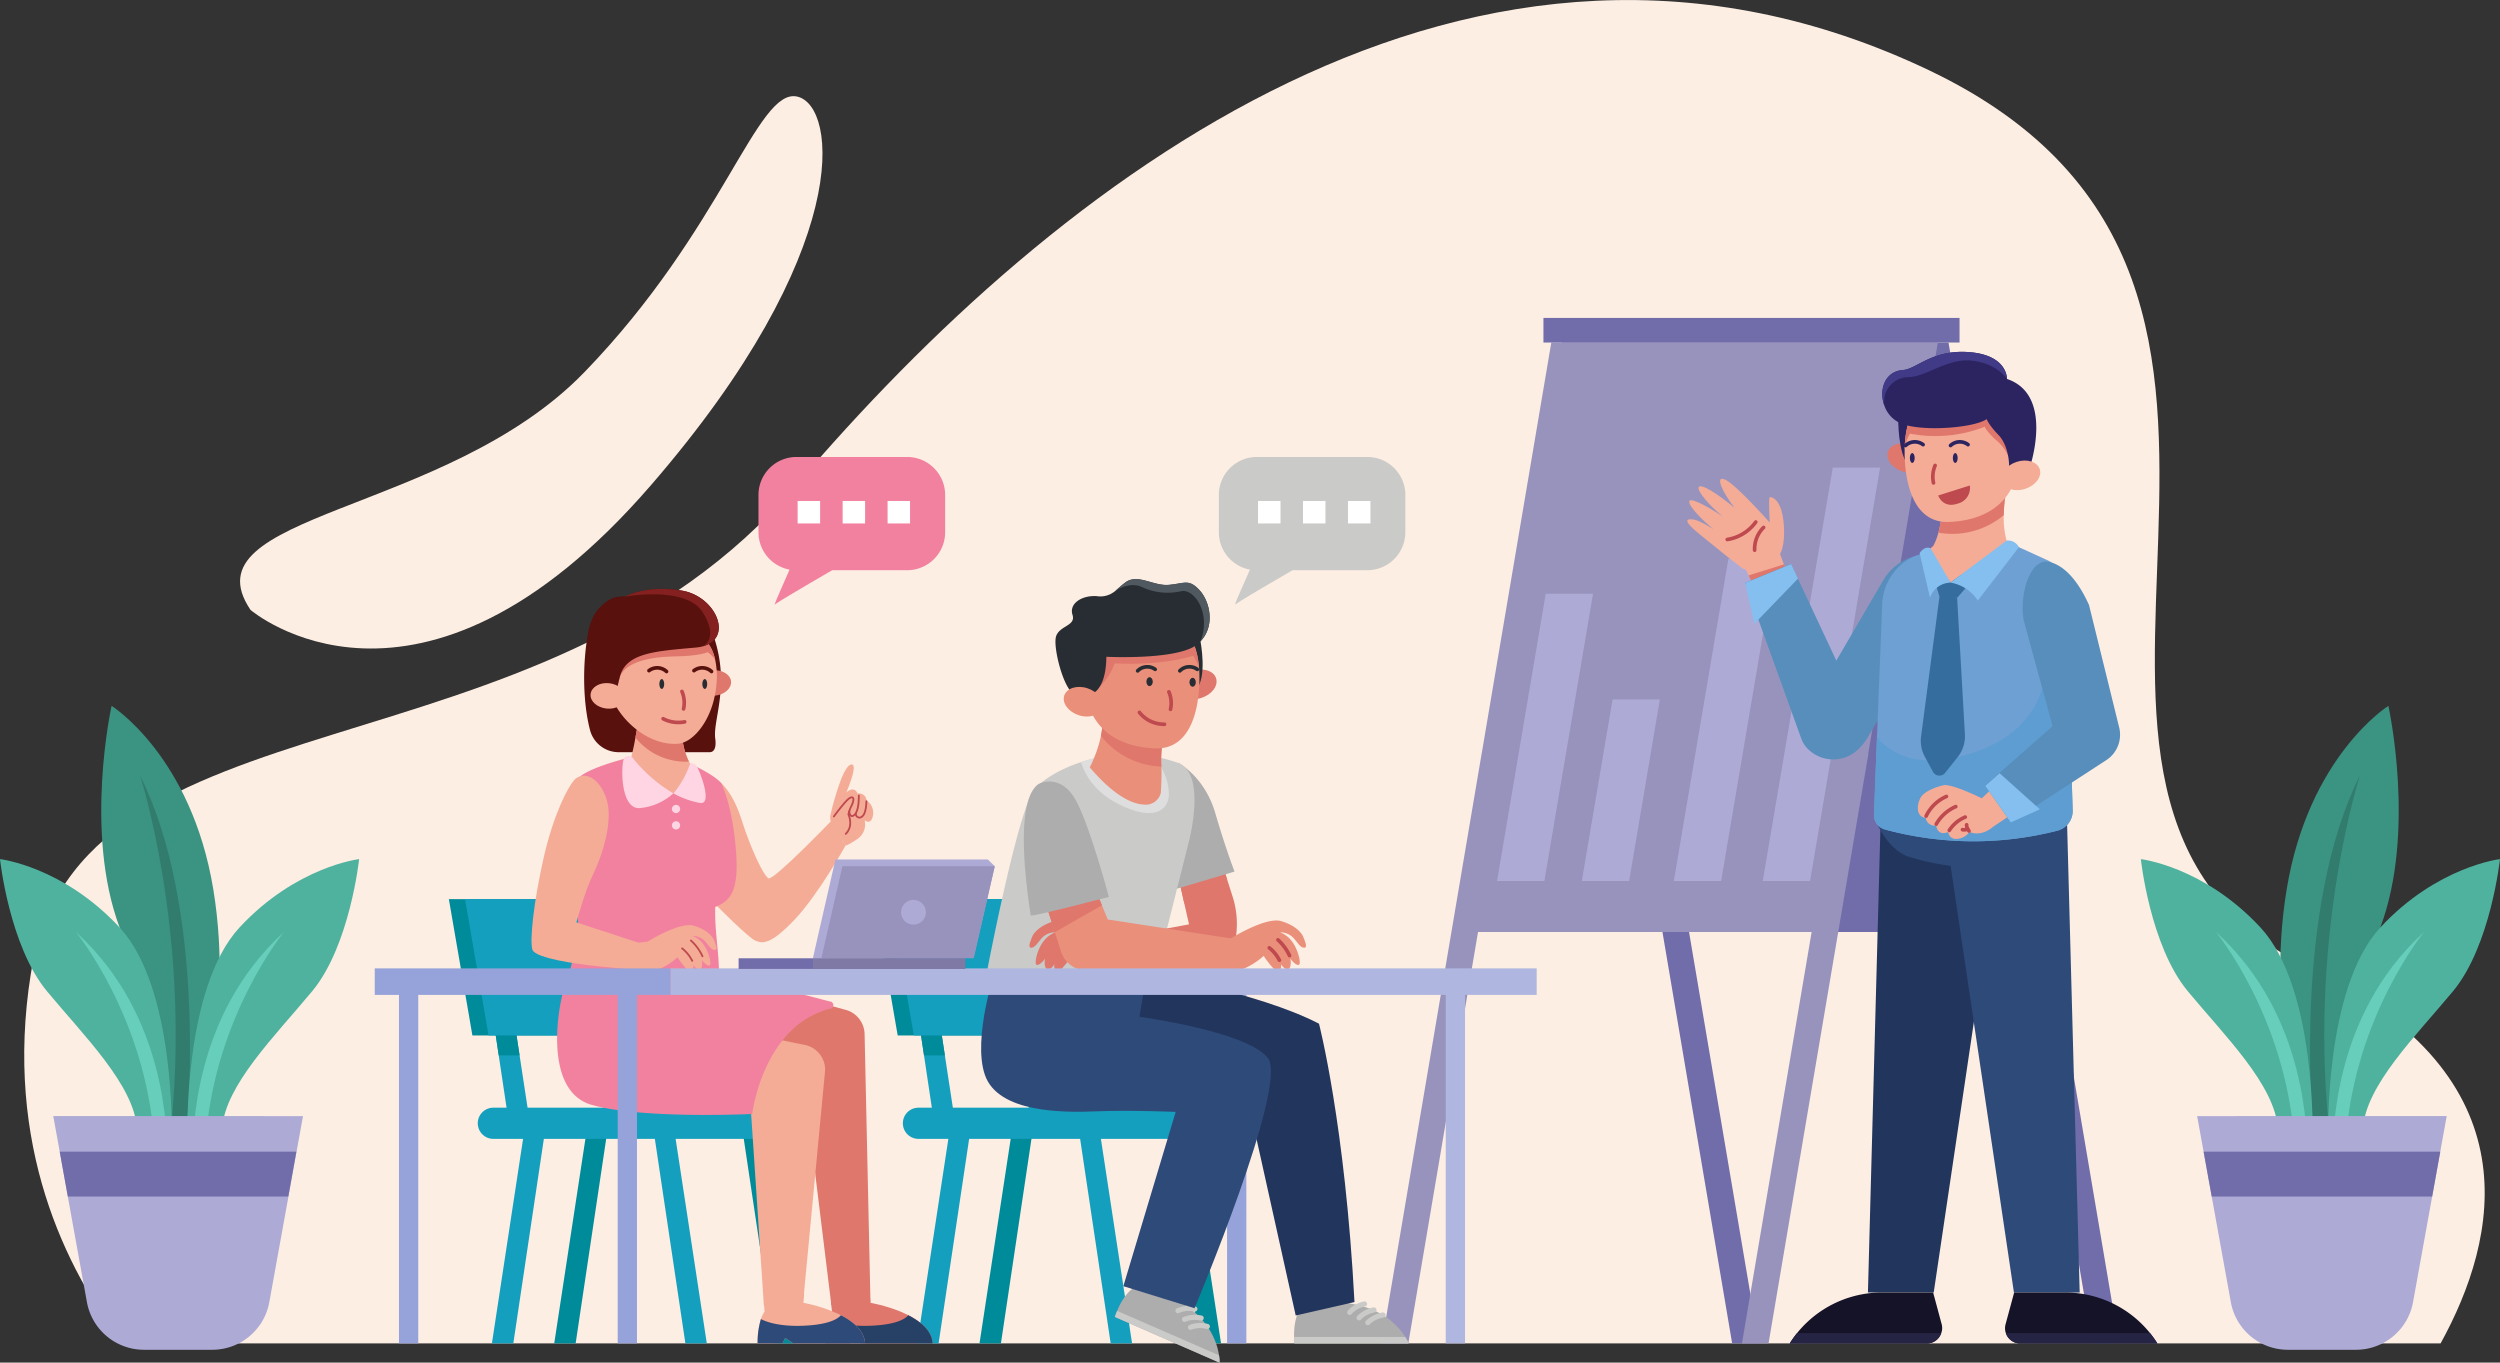 <svg id="OBJECTS" xmlns="http://www.w3.org/2000/svg" viewBox="0 0 680.67 370.99">
  <rect x="0" y="0" width="680.67" height="370.99" fill="#333333" stroke="none"/>
  <defs>
    <style>
      .cls-1 {
        fill: #fceee3;
      }

      .cls-2 {
        fill: #716daa;
      }

      .cls-3 {
        fill: #9893bc;
      }

      .cls-4 {
        fill: #adaad6;
      }

      .cls-5 {
        fill: #22355d;
      }

      .cls-6 {
        fill: #151328;
      }

      .cls-7 {
        fill: #262444;
      }

      .cls-8 {
        fill: #2e4a79;
      }

      .cls-9 {
        fill: #f4ac96;
      }

      .cls-10, .cls-14, .cls-34, .cls-37, .cls-40 {
        fill: none;
        stroke-linecap: round;
      }

      .cls-10, .cls-40 {
        stroke: #be494f;
      }

      .cls-10, .cls-14, .cls-34, .cls-40 {
        stroke-miterlimit: 10;
      }

      .cls-11 {
        fill: #df776c;
      }

      .cls-12 {
        fill: #578ebc;
      }

      .cls-13 {
        fill: #2c2460;
      }

      .cls-14 {
        stroke: #2c2460;
      }

      .cls-15 {
        fill: #be494f;
      }

      .cls-16 {
        fill: #403a87;
      }

      .cls-17 {
        fill: #84bfef;
      }

      .cls-18 {
        fill: #6ea0d3;
      }

      .cls-19 {
        fill: #5e9dd1;
      }

      .cls-20 {
        fill: #356e9e;
      }

      .cls-21 {
        fill: #3b9382;
      }

      .cls-22 {
        fill: #317c6d;
      }

      .cls-23 {
        fill: #4fb29f;
      }

      .cls-24 {
        fill: #67cebb;
      }

      .cls-25 {
        fill: #96a3da;
      }

      .cls-26 {
        fill: #149fbe;
      }

      .cls-27 {
        fill: #008b9a;
      }

      .cls-28 {
        fill: #fdc25e;
      }

      .cls-29 {
        fill: #adadad;
      }

      .cls-30 {
        fill: #cacac8;
      }

      .cls-31 {
        fill: #dedede;
      }

      .cls-32 {
        fill: #282d33;
      }

      .cls-33 {
        fill: #ea8f7a;
      }

      .cls-34 {
        stroke: #282d33;
      }

      .cls-35 {
        fill: #505960;
      }

      .cls-36 {
        fill: #58110d;
      }

      .cls-37 {
        stroke: #58110d;
        stroke-linejoin: round;
      }

      .cls-38 {
        fill: #842020;
      }

      .cls-39 {
        fill: #264066;
      }

      .cls-40 {
        stroke-width: 0.5px;
      }

      .cls-41 {
        fill: #f2819f;
      }

      .cls-42 {
        fill: #ffd5e3;
      }

      .cls-43 {
        fill: #afb6e0;
      }

      .cls-44 {
        fill: #7e7aa5;
      }

      .cls-45 {
        fill: #fff;
      }
    </style>
  </defs>
  <g>
    <g>
      <path class="cls-1" d="M699.16,430.27H68.06c-15.34-20-32.43-53.95-25-100.62,12.69-79.38,137.9-50.31,208.33-133S435.89,24.43,560,83.69s7.27,197.89,104.25,244.84C724.82,357.86,715,401.58,699.16,430.27Z" transform="translate(-34.67 -64.5)"/>
      <path class="cls-1" d="M102.87,230.55s45.68,39.26,109-33.91c55.41-64,50.83-103.31,39.88-105.84s-20.14,36-58,75.07S85,204,102.87,230.55Z" transform="translate(-34.67 -64.5)"/>
    </g>
    <g>
      <g>
        <g>
          <polygon class="cls-2" points="444.42 205.27 471.61 365.76 478.85 365.76 451.66 205.27 444.42 205.27"/>
          <polygon class="cls-2" points="542.5 205.27 569.68 365.76 576.92 365.76 549.74 205.27 542.5 205.27"/>
          <polygon class="cls-2" points="425.28 93.26 530.52 93.26 557.71 253.75 452.47 253.75 425.28 93.26"/>
          <polygon class="cls-3" points="508.64 205.27 508.7 205.27 481.52 365.76 474.28 365.76 493.25 253.75 402.42 253.75 383.44 365.76 376.2 365.76 403.39 205.27 403.4 205.27 422.37 93.27 527.61 93.27 508.64 205.27"/>
          <polygon class="cls-4" points="420.85 161.65 433.73 161.65 420.48 239.87 407.6 239.87 420.85 161.65"/>
          <polygon class="cls-4" points="439.05 190.44 451.93 190.44 443.56 239.87 430.68 239.87 439.05 190.44"/>
          <polygon class="cls-4" points="470.59 152.12 483.47 152.12 468.61 239.87 455.73 239.87 470.59 152.12"/>
          <polygon class="cls-4" points="511.89 127.32 492.82 239.87 479.94 239.87 499.01 127.32 511.89 127.32"/>
          <rect class="cls-2" x="420.23" y="86.56" width="113.29" height="6.7"/>
        </g>
        <g>
          <g>
            <g>
              <polygon class="cls-5" points="545.14 226.24 526.49 351.9 508.58 351.9 512.07 222 545.14 226.24"/>
              <path class="cls-6" d="M563.21,427.47a4.14,4.14,0,0,1-3.93,2.82H521.94a29.65,29.65,0,0,1,25.12-13.88H561l2.33,8.65A4,4,0,0,1,563.21,427.47Z" transform="translate(-34.67 -64.5)"/>
              <path class="cls-7" d="M559.28,430.29H521.94a29.93,29.93,0,0,1,2-2.82h39.26A4.14,4.14,0,0,1,559.28,430.29Z" transform="translate(-34.67 -64.5)"/>
            </g>
            <g>
              <path class="cls-8" d="M600.9,416.41,597.41,286.5l-32.49,4.17L561.53,284l-15.65,5s2.86,6.72,8.26,8.69a68.35,68.35,0,0,0,11.62,2.56L583,416.41Z" transform="translate(-34.67 -64.5)"/>
              <path class="cls-6" d="M580.8,427.47a4.14,4.14,0,0,0,3.93,2.82h37.34A29.65,29.65,0,0,0,597,416.41H583.06l-2.34,8.65A4.1,4.1,0,0,0,580.8,427.47Z" transform="translate(-34.67 -64.5)"/>
              <path class="cls-7" d="M580.8,427.47a4.14,4.14,0,0,0,3.93,2.82h37.34a29.93,29.93,0,0,0-2-2.82Z" transform="translate(-34.67 -64.5)"/>
            </g>
          </g>
          <g>
            <g>
              <path class="cls-9" d="M519.2,215.51s1.71-2.17,1.09-8.74-3.41-7.07-3.78-6.88,0,6.88,0,6.88-9.12-10.29-12.1-11.66-.86,3.26,2.51,7.63c0,0-6.2-5.18-8.89-5.8s1,4.44,5.79,8.25c0,0-5.08-3.47-8-4.37s-.47,2.93,5.34,7.76c0,0-3.67-2.37-5.25-2.6s-3.81-.37,1.53,4,10.16,8.19,11.65,9.3S518.28,218.07,519.2,215.51Z" transform="translate(-34.67 -64.5)"/>
              <polygon class="cls-9" points="487.12 157.51 478.26 161.17 476.09 156.67 474.67 153.72 483.88 148.79 485.71 153.72 487.12 157.51"/>
              <path class="cls-10" d="M512.4,214.3a8.25,8.25,0,0,1,2.44-6.19" transform="translate(-34.67 -64.5)"/>
              <path class="cls-10" d="M512.71,206.63a11.8,11.8,0,0,1-7.76,4.76" transform="translate(-34.67 -64.5)"/>
              <path class="cls-11" d="M521.79,222l-8.87,3.65-2.16-4.49c3-.94,7.87-2.46,9.62-3Z" transform="translate(-34.67 -64.5)"/>
            </g>
            <path class="cls-12" d="M570,219.26l-26.91,46.2a15,15,0,0,1-2.21,2.78,9.78,9.78,0,0,1-14.35-.21,7.47,7.47,0,0,1-1.39-2.33l-11.72-32.51-3.59-10,12.5-5.13,1.86,4,10.45,22.32,12.76-21.86a14.11,14.11,0,0,1,19.28-5.16Z" transform="translate(-34.67 -64.5)"/>
            <g>
              <path class="cls-11" d="M558.94,190.86c-.66,2-3.48,2.94-6.31,2s-4.59-3.3-3.94-5.33,3.49-2.94,6.32-2S559.6,188.82,558.94,190.86Z" transform="translate(-34.67 -64.5)"/>
              <path class="cls-13" d="M551.52,177.07s-.37,7.89,1.79,12.64,1.05-14.05,1.35-15S551.52,177.07,551.52,177.07Z" transform="translate(-34.67 -64.5)"/>
              <path class="cls-9" d="M559.2,225.88c6.22,4.63,26.53-5.69,26.53-5.69s-2.72-1.82-4.65-8.19a24.15,24.15,0,0,1-.85-7.25,40.82,40.82,0,0,1,.85-7.53s-17.33-.91-17.64,5.69a29.68,29.68,0,0,1-1,6.61,17,17,0,0,1-1.4,3.62l-5.7,4.89S553,221.25,559.2,225.88Z" transform="translate(-34.67 -64.5)"/>
              <path class="cls-11" d="M562.42,209.52a21.79,21.79,0,0,0,17.81-4.77,40.82,40.82,0,0,1,.85-7.53s-17.33-.91-17.64,5.69A29.68,29.68,0,0,1,562.42,209.52Z" transform="translate(-34.67 -64.5)"/>
              <path class="cls-9" d="M553.24,187.11c0,.25,0,.49,0,.74h0c0,.28,0,.56,0,.85.34,9.89,3.63,18.33,12.21,17.91,13.8-.68,19.21-9.09,18.88-19a16.37,16.37,0,0,0-3.53-9.36,18.19,18.19,0,0,0-1.74-2c-3.81-3.82-9.12-6.17-13.91-6a10.7,10.7,0,0,0-6.17,2.06c-3.83,2.83-5.67,8.3-5.75,14.65C553.25,187,553.24,187.06,553.24,187.11Z" transform="translate(-34.67 -64.5)"/>
              <path class="cls-11" d="M553.25,187a10.94,10.94,0,0,1,1.44-4.44,36.51,36.51,0,0,0,20.38-1.89c.08.58,1.79,2.63,3.49,4a12.22,12.22,0,0,1,2.83,3.84,30.91,30.91,0,0,0,1.26-3.68c0-.36-1.15-4.23-1.83-6.49a18.19,18.19,0,0,0-1.74-2c-3.51-1-13.69-3.68-20.08-4C555.17,175.15,553.33,180.62,553.25,187Z" transform="translate(-34.67 -64.5)"/>
              <path class="cls-13" d="M547.71,174.91a8.15,8.15,0,0,0,4.11,4.69c5.46,2.63,20.52,1.42,23.75-1,0,0,.51,1.52,3.24,4.35s3.14,8.28,2.73,9.5,5.57,0,5.57,0,7.25-20.32-6-24.77c0,0,.26-6.37-10-7.28s-14.58,4.6-18.3,4.85C547.8,165.59,546.18,170.71,547.71,174.91Z" transform="translate(-34.67 -64.5)"/>
              <path class="cls-10" d="M561.54,191.23a7.88,7.88,0,0,0-.44,4.75" transform="translate(-34.67 -64.5)"/>
              <path class="cls-14" d="M558.26,185.56a3.71,3.71,0,0,0-4.77.24" transform="translate(-34.67 -64.5)"/>
              <path class="cls-14" d="M570.5,185.56a3.69,3.69,0,0,0-4.76.24" transform="translate(-34.67 -64.5)"/>
              <path class="cls-15" d="M562.38,199.41l8.61-2.73a4.39,4.39,0,0,1-3.34,4.95C563.58,203,562.38,199.41,562.38,199.41Z" transform="translate(-34.67 -64.5)"/>
              <path class="cls-16" d="M547.71,174.91a6.7,6.7,0,0,1,6.62-7.72c5-.15,10.6-5.3,17.42-4.47s9.33,4.95,9.33,4.95.26-6.37-10-7.28-14.58,4.6-18.3,4.85C547.8,165.59,546.18,170.71,547.71,174.91Z" transform="translate(-34.67 -64.5)"/>
              <path class="cls-13" d="M566.36,189.2c0,.74.3,1.34.66,1.34s.66-.6.66-1.34-.29-1.34-.66-1.34S566.36,188.46,566.36,189.2Z" transform="translate(-34.67 -64.5)"/>
              <path class="cls-13" d="M554.66,189.2c0,.74.3,1.34.66,1.34s.66-.6.66-1.34-.29-1.34-.66-1.34S554.66,188.46,554.66,189.2Z" transform="translate(-34.67 -64.5)"/>
              <path class="cls-9" d="M579.78,195.59c.66,2,3.48,2.94,6.31,2s4.59-3.3,3.94-5.33-3.48-2.94-6.31-2S579.12,193.55,579.78,195.59Z" transform="translate(-34.67 -64.5)"/>
            </g>
            <polygon class="cls-17" points="489.54 157.53 477.65 169.85 475.18 158.7 487.68 153.57 489.54 157.53"/>
            <g>
              <path class="cls-18" d="M599,285.31a5.53,5.53,0,0,1-4.11,5.34,92,92,0,0,1-47-.3,4.07,4.07,0,0,1-3-4.09l.12-3.09.7-17.92,1.42-36.31c.21-6,4.41-11.92,10.24-13.48l2-.9,4.74,6.4,1.62,2.17,2.73-2L581.08,212l11,5a8.66,8.66,0,0,1,5.06,7.6l.91,29.72.1,3.27Z" transform="translate(-34.67 -64.5)"/>
              <path class="cls-19" d="M599,285.31a5.53,5.53,0,0,1-4.11,5.34,92,92,0,0,1-47-.3,4.07,4.07,0,0,1-3-4.09l.12-3.09.7-17.92c4,4.64,10.72,8,22,5.37,25.65-6.05,23.88-25.46,23.88-25.46l6.47,9.16.1,3.27Z" transform="translate(-34.67 -64.5)"/>
              <path class="cls-20" d="M567.69,270.62l-3.4,4.28a2,2,0,0,1-3.36-.3l-2.21-4.1a9.16,9.16,0,0,1-1-5.53l5-38,2.18-.16,2.63.4,2.12,37.16A9.14,9.14,0,0,1,567.69,270.62Z" transform="translate(-34.67 -64.5)"/>
              <polygon class="cls-20" points="536.57 158.51 532.88 162.76 528.08 162.52 527.07 159.17 526.86 157.76 529.46 156.45 531.07 158.63 533.8 156.65 536.57 158.51"/>
              <path class="cls-17" d="M565.74,223.13a11,11,0,0,1,7.42,4.89l11.2-14.53a3.34,3.34,0,0,0-3.37-1.81Z" transform="translate(-34.67 -64.5)"/>
              <path class="cls-17" d="M565.74,223.13a6,6,0,0,0-5.59,4.13l-2.83-12.15s1.27-2.11,3-1.31Z" transform="translate(-34.67 -64.5)"/>
            </g>
            <g>
              <g>
                <path class="cls-9" d="M576.62,279.58l-2.38,2.28s-7.5-3.78-10.28-3.6c0,0-5.21,1.12-6.43,3.53s-.89,5.19,1.43,5.38a2.47,2.47,0,0,0,2.88,2.09s.22,3,3.28,1.78a2.05,2.05,0,0,0,2.31,1.86A4.48,4.48,0,0,0,570.9,291s2.92,1.58,6.46-1.42l4.34-2.9Z" transform="translate(-34.67 -64.5)"/>
                <path class="cls-10" d="M559.09,286.7a11,11,0,0,1,5.53-5.35" transform="translate(-34.67 -64.5)"/>
                <path class="cls-10" d="M561.85,288.88a11.35,11.35,0,0,1,5.31-4.77" transform="translate(-34.67 -64.5)"/>
                <path class="cls-10" d="M565.4,290.58a9.63,9.63,0,0,1,4.34-3.62" transform="translate(-34.67 -64.5)"/>
                <path class="cls-10" d="M570.12,289.06a2.39,2.39,0,0,0,.65,1.69" transform="translate(-34.67 -64.5)"/>
                <path class="cls-10" d="M569,290.39a1.76,1.76,0,0,0,1.4-.24" transform="translate(-34.67 -64.5)"/>
              </g>
              <path class="cls-12" d="M608.49,271.23,588.87,284l-6.73,4.39-7-10,2.56-2.25,15.82-13.93L585.7,233.5c-1.09-5,.52-15,5.54-16.08,0,0,6.43-1,12.2,11.8l4.93,20,3.28,13.33A8.25,8.25,0,0,1,608.49,271.23Z" transform="translate(-34.67 -64.5)"/>
              <polygon class="cls-17" points="555.39 220.35 547.47 223.91 540.52 213.96 544.43 210.52 555.39 220.35"/>
            </g>
          </g>
        </g>
      </g>
      <g>
        <g>
          <g>
            <path class="cls-21" d="M662.68,371.85s-11.4-28.79-5.43-65.17,27.7-50,27.7-50,7.6,34.21-2.17,60.28-11.14,54.85-11.14,54.85Z" transform="translate(-34.67 -64.5)"/>
            <path class="cls-22" d="M664.32,369.49s-5.27-57.65,12.88-93.83c0,0-13.54,41.61-8.64,93.83Z" transform="translate(-34.67 -64.5)"/>
            <path class="cls-23" d="M668.58,374.51s-1.23-40.9,14.2-57.51,32.55-18.59,32.55-18.59-2.52,23.59-12.77,35.95S678.83,359.92,678,371.85Z" transform="translate(-34.67 -64.5)"/>
            <path class="cls-23" d="M664.3,374.51s1.23-40.9-14.2-57.51-32.55-18.59-32.55-18.59,2.52,23.59,12.77,35.95,23.73,25.56,24.57,37.49Z" transform="translate(-34.67 -64.5)"/>
            <path class="cls-24" d="M669.59,376.37c.85-1.68-.63-34.73,25.07-58.11,0,0-18.75,22.8-21.27,56.25Z" transform="translate(-34.67 -64.5)"/>
            <path class="cls-24" d="M663.08,376.37c-.84-1.68.63-34.73-25.06-58.11,0,0,18.74,22.8,21.27,56.25Z" transform="translate(-34.67 -64.5)"/>
          </g>
          <path class="cls-4" d="M700.83,368.37l-1.76,9.69-2.2,12.22L691.67,419a15.79,15.79,0,0,1-15.54,13H657.58a15.78,15.78,0,0,1-15.53-13l-5.2-28.71-2.21-12.22-1.76-9.69Z" transform="translate(-34.67 -64.5)"/>
          <polygon class="cls-2" points="664.41 313.56 662.2 325.77 602.18 325.77 599.97 313.56 664.41 313.56"/>
        </g>
        <g>
          <g>
            <path class="cls-21" d="M87.32,371.85s11.4-28.79,5.43-65.17-27.7-50-27.7-50-7.6,34.21,2.17,60.28,11.13,54.85,11.13,54.85Z" transform="translate(-34.67 -64.5)"/>
            <path class="cls-22" d="M85.68,369.49S91,311.84,72.8,275.66c0,0,13.54,41.61,8.64,93.83Z" transform="translate(-34.67 -64.5)"/>
            <path class="cls-23" d="M81.42,374.51s1.23-40.9-14.2-57.51-32.55-18.59-32.55-18.59S37.19,322,47.44,334.36,71.17,359.92,72,371.85Z" transform="translate(-34.67 -64.5)"/>
            <path class="cls-23" d="M85.7,374.51S84.47,333.61,99.9,317s32.55-18.59,32.55-18.59-2.52,23.59-12.77,35.95S96,359.92,95.11,371.85Z" transform="translate(-34.67 -64.5)"/>
            <path class="cls-24" d="M80.41,376.37c-.85-1.68.63-34.73-25.07-58.11,0,0,18.75,22.8,21.27,56.25Z" transform="translate(-34.67 -64.5)"/>
            <path class="cls-24" d="M86.92,376.37c.84-1.68-.63-34.73,25.06-58.11,0,0-18.74,22.8-21.27,56.25Z" transform="translate(-34.67 -64.5)"/>
          </g>
          <path class="cls-4" d="M49.17,368.37l1.76,9.69,2.2,12.22L58.33,419a15.79,15.79,0,0,0,15.54,13H92.42A15.78,15.78,0,0,0,108,419l5.2-28.71,2.21-12.22,1.76-9.69Z" transform="translate(-34.67 -64.5)"/>
          <polygon class="cls-2" points="16.26 313.56 18.47 325.77 78.49 325.77 80.69 313.56 16.26 313.56"/>
        </g>
      </g>
      <g>
        <g>
          <rect class="cls-25" x="334.09" y="268.21" width="5.25" height="97.55"/>
          <g>
            <g>
              <polygon class="cls-26" points="264.21 307.77 255.55 365.76 249.72 365.76 258.56 307.77 264.21 307.77"/>
              <polygon class="cls-26" points="259.85 304.33 254.12 304.33 251.58 287.36 250.64 281.08 256.3 281.08 257.26 287.36 259.85 304.33"/>
              <polygon class="cls-26" points="286.23 304.33 280.5 304.33 277.97 287.36 277.03 281.08 282.69 281.08 283.64 287.36 286.23 304.33"/>
              <polygon class="cls-27" points="281.18 307.77 272.52 365.76 266.69 365.76 275.53 307.77 281.18 307.77"/>
              <polygon class="cls-27" points="317.95 307.77 326.62 365.76 332.45 365.76 323.61 307.77 317.95 307.77"/>
              <polygon class="cls-26" points="293.74 307.77 302.4 365.76 308.23 365.76 299.39 307.77 293.74 307.77"/>
              <polygon class="cls-27" points="256.3 281.08 257.26 287.36 251.58 287.36 250.64 281.08 256.3 281.08"/>
              <polygon class="cls-28" points="283.64 287.36 277.97 287.36 277.03 281.08 282.69 281.08 283.64 287.36"/>
              <polygon class="cls-27" points="277.62 244.8 238 244.8 244.41 281.92 284.02 281.92 277.62 244.8"/>
              <polygon class="cls-26" points="282.02 244.8 242.4 244.8 248.81 281.92 288.43 281.92 282.02 244.8"/>
              <path class="cls-26" d="M361.81,374.58H284.74a4.25,4.25,0,0,1-4.25-4.25h0a4.24,4.24,0,0,1,4.25-4.24h77.07a4.24,4.24,0,0,1,4.25,4.24h0A4.25,4.25,0,0,1,361.81,374.58Z" transform="translate(-34.67 -64.5)"/>
            </g>
            <g>
              <g>
                <g>
                  <g>
                    <path class="cls-29" d="M418.2,430.26H387.11c-.06-.62-.09-1.2-.1-1.76-.13-5.69,1.85-7.8,1.85-7.8l11.82-1.48c10.13,1,14.81,6.42,16.59,9.28A11.69,11.69,0,0,1,418.2,430.26Z" transform="translate(-34.67 -64.5)"/>
                    <path class="cls-30" d="M418.2,430.26H387.11c-.06-.62-.09-1.2-.1-1.76h30.26A11.69,11.69,0,0,1,418.2,430.26Z" transform="translate(-34.67 -64.5)"/>
                    <path class="cls-30" d="M402.17,422.53a.68.68,0,0,1-.44-.16.71.71,0,0,1-.11-1,8.21,8.21,0,0,1,4.41-2.52.69.69,0,0,1,.31,1.35,6.89,6.89,0,0,0-3.63,2A.7.7,0,0,1,402.17,422.53Z" transform="translate(-34.67 -64.5)"/>
                    <path class="cls-30" d="M404.72,424a.73.73,0,0,1-.46-.17.7.7,0,0,1-.07-1,8.25,8.25,0,0,1,4.48-2.37.7.7,0,0,1,.27,1.37,7,7,0,0,0-3.7,1.91A.67.67,0,0,1,404.72,424Z" transform="translate(-34.67 -64.5)"/>
                    <path class="cls-30" d="M407.09,425.31a.67.67,0,0,1-.46-.18.68.68,0,0,1-.06-1,8.23,8.23,0,0,1,4.54-2.28.69.69,0,0,1,.8.57.7.7,0,0,1-.57.81,7,7,0,0,0-3.73,1.82A.68.68,0,0,1,407.09,425.31Z" transform="translate(-34.67 -64.5)"/>
                  </g>
                  <path class="cls-5" d="M346.9,329.62s29.81,4.78,46.89,13.6c0,0,7.12,27.39,9.66,75.79l-16,3.65-12.24-55.15-31.1-9.85-9.65-5.06Z" transform="translate(-34.67 -64.5)"/>
                </g>
                <g>
                  <g>
                    <path class="cls-29" d="M366.71,435.5l-28.49-12.44c.19-.59.4-1.14.61-1.65,2.16-5.28,4.82-6.42,4.82-6.42l11.43,3.37c8.89,4.95,11,11.82,11.49,15.15A11.2,11.2,0,0,1,366.71,435.5Z" transform="translate(-34.67 -64.5)"/>
                    <path class="cls-30" d="M366.71,435.5l-28.49-12.44c.19-.59.4-1.14.61-1.65l27.74,12.1A11.2,11.2,0,0,1,366.71,435.5Z" transform="translate(-34.67 -64.5)"/>
                    <path class="cls-30" d="M355.11,422a.66.66,0,0,1-.33-.31.69.69,0,0,1,.29-.94,8.21,8.21,0,0,1,5-.55.7.7,0,1,1-.26,1.37,7,7,0,0,0-4.14.41A.7.7,0,0,1,355.11,422Z" transform="translate(-34.67 -64.5)"/>
                    <path class="cls-30" d="M356.87,424.34a.69.69,0,0,1,0-1.26,8.29,8.29,0,0,1,5.06-.38.7.7,0,0,1-.3,1.36,6.86,6.86,0,0,0-4.15.28A.69.69,0,0,1,356.87,424.34Z" transform="translate(-34.67 -64.5)"/>
                    <path class="cls-30" d="M358.51,426.52a.7.7,0,0,1-.35-.35.69.69,0,0,1,.34-.92,8.19,8.19,0,0,1,5.06-.27.69.69,0,0,1-.33,1.35,7,7,0,0,0-4.15.18A.71.71,0,0,1,358.51,426.52Z" transform="translate(-34.67 -64.5)"/>
                  </g>
                  <path class="cls-8" d="M347.07,328.58l-2.17,12.76s29.37,3.94,35,11.26-20,68.09-20,68.09l-19.38-6,14.25-47.46s-12.61-.52-21.8-.14-26.47.33-30.1-9.8S306,327.46,306,327.46Z" transform="translate(-34.67 -64.5)"/>
                </g>
              </g>
              <g>
                <g>
                  <path class="cls-11" d="M370.54,322.61l-1.71,6.13h-7.59l-4.11-18.2-1.05-4.66L368,301.52l.75,2.35,1.53,4.78A24.4,24.4,0,0,1,370.54,322.61Z" transform="translate(-34.67 -64.5)"/>
                  <polygon class="cls-11" points="334.08 239.37 322.47 246.04 321.42 241.38 333.33 237.02 334.08 239.37"/>
                  <path class="cls-29" d="M355.49,272.21s7.15,3.69,10.06,13.66,5.25,15.93,5.25,15.93l-17.25,5.12s1.59-31.43,1.59-32.27A15.71,15.71,0,0,1,355.49,272.21Z" transform="translate(-34.67 -64.5)"/>
                </g>
                <g>
                  <path class="cls-30" d="M358.11,294.66l-9.34,37.11H302.86s8.92-47.38,13.6-52.54c2.77-3,7.44-5.54,12.5-7.21a45.07,45.07,0,0,1,10.63-2.14,34,34,0,0,1,4.74,0,43.51,43.51,0,0,1,11.16,2.35C363.52,275.5,358.11,294.66,358.11,294.66Z" transform="translate(-34.67 -64.5)"/>
                  <path class="cls-31" d="M352.92,280.84c-.13,3.75-3.21,6.84-11,3.8S330.47,276.71,329,272a45.45,45.45,0,0,1,10.63-2.1,34,34,0,0,1,4.74,0c2.93.8,5.43,2,6.56,3.71A14.62,14.62,0,0,1,352.92,280.84Z" transform="translate(-34.67 -64.5)"/>
                </g>
                <g>
                  <path class="cls-11" d="M355.52,252.5c.66,2,3.48,2.94,6.31,2s4.59-3.3,3.94-5.33-3.49-2.94-6.31-2S354.86,250.47,355.52,252.5Z" transform="translate(-34.67 -64.5)"/>
                  <path class="cls-32" d="M361.22,237.5s2,8.76,0,13.35-4.22-8.17-4.15-8.19.53-4.85.75-4.65S361.22,237.5,361.22,237.5Z" transform="translate(-34.67 -64.5)"/>
                  <path class="cls-33" d="M351.23,266.53a29.13,29.13,0,0,0-.36,6.68c.16,2.45-.14,7.11-.14,7.11a4.21,4.21,0,0,1-4.6,3.24c-5.89-.3-12.13-7-14.75-10.15,0-.06.08-.13.11-.2a35.7,35.7,0,0,0,2.94-8.36,41.46,41.46,0,0,0,.73-7.54S352.29,260,351.23,266.53Z" transform="translate(-34.67 -64.5)"/>
                  <path class="cls-11" d="M350.87,273.21a21.83,21.83,0,0,1-16.45-8.36,40.92,40.92,0,0,0,.74-7.54s17.13,2.7,16.07,9.22A29.71,29.71,0,0,0,350.87,273.21Z" transform="translate(-34.67 -64.5)"/>
                  <path class="cls-33" d="M361.23,248.75c0,.25,0,.5,0,.75h0c0,.28,0,.56,0,.84-.34,9.9-3.63,18.34-12.2,17.91-13.81-.68-19.23-9.08-18.89-19a16.46,16.46,0,0,1,3.52-9.37,20.43,20.43,0,0,1,1.75-2c3.81-3.82,9.12-6.18,13.91-6a10.85,10.85,0,0,1,6.17,2.06,11.81,11.81,0,0,1,3.41,4.09,21.46,21.46,0,0,1,2.24,8.3c.05.74.09,1.5.1,2.26C361.21,248.66,361.23,248.71,361.23,248.75Z" transform="translate(-34.67 -64.5)"/>
                  <path class="cls-10" d="M352.92,252.87a7.92,7.92,0,0,1,.44,4.76" transform="translate(-34.67 -64.5)"/>
                  <path class="cls-34" d="M349.18,246.74a3.67,3.67,0,0,0-4.76.41" transform="translate(-34.67 -64.5)"/>
                  <path class="cls-34" d="M360.65,246.74a3.65,3.65,0,0,0-4.75.41" transform="translate(-34.67 -64.5)"/>
                  <path class="cls-32" d="M360.25,250.26c0,.67-.39,1.21-.86,1.21s-.87-.54-.87-1.21.39-1.21.87-1.21S360.25,249.59,360.25,250.26Z" transform="translate(-34.67 -64.5)"/>
                  <path class="cls-32" d="M348.53,250.09c0,.67-.39,1.21-.87,1.21s-.86-.54-.86-1.21.39-1.21.86-1.21S348.53,249.42,348.53,250.09Z" transform="translate(-34.67 -64.5)"/>
                  <path class="cls-10" d="M344.9,258.47a8.62,8.62,0,0,0,6.83,3.23" transform="translate(-34.67 -64.5)"/>
                  <path class="cls-11" d="M361.11,246.35a14.91,14.91,0,0,0-1.54-3.31c-9.42,2.9-21.42,2.06-21.42,2.06a17,17,0,0,1-3.89,6.2l-2.42-2.25,4.31-8.64s14.64-3.66,16.14-3.66a15.45,15.45,0,0,1,6.58,1.3A21.46,21.46,0,0,1,361.11,246.35Z" transform="translate(-34.67 -64.5)"/>
                  <path class="cls-32" d="M361.53,239.11a9,9,0,0,1-.89.84c-5.29,4.35-24.74,3.37-24.74,3.37-.1,9.55-4.29,10.23-4.29,10.23s-1.27.7-4.23,0-6.05-12.67-5.2-15.7,5.49-2.88,4.5-5.95,2.53-5.37,6.61-5.09a6.15,6.15,0,0,0,4.09-.76h0a2,2,0,0,0,.39-.27l.06,0a2.92,2.92,0,0,1,.28-.21c.77-.62,1.6-1.44,2.9-2.43,3.36-2.58,7.6,1,11.89.62s5.41-1.69,8.3,1.4C363.94,228,365.71,234.7,361.53,239.11Z" transform="translate(-34.67 -64.5)"/>
                  <path class="cls-33" d="M334.68,257.23c-.66,2-3.48,2.94-6.31,2s-4.59-3.3-3.94-5.34,3.49-2.93,6.32-2S335.34,255.2,334.68,257.23Z" transform="translate(-34.67 -64.5)"/>
                  <path class="cls-35" d="M361.53,239.11c3-7.68-1.76-14.48-5.32-13.63a16.63,16.63,0,0,1-10.55-1.11c-2.66-1.31-5.88-.06-7.53,1.16.77-.62,1.6-1.44,2.9-2.43,3.36-2.58,7.6,1,11.89.62s5.41-1.69,8.3,1.4C363.94,228,365.71,234.7,361.53,239.11Z" transform="translate(-34.67 -64.5)"/>
                </g>
                <g>
                  <polygon class="cls-11" points="336.5 249.29 305.04 255.14 305.04 264.24 328.42 264.24 336.5 249.29"/>
                  <path class="cls-11" d="M326.47,324.75a26,26,0,0,1-3.2,4c-1.17,1-1.74-.79-1.51-1.77,0,0-.7,1.33-1.72,1.43s-1.06-2.05-.81-2.92c0,0-1.23,1.72-2.19,1.74s0-4.18,1.65-6.3a7,7,0,0,1,3.35-2.59,5,5,0,0,0-3.61,1.46c-1.41,1.54-1.9,2.68-3,2.73s0-2.23.28-3,1.8-3,6-4.24,13.78,4.76,13.78,4.76l7.53-.76-1.81,9.43h-8.06A19.28,19.28,0,0,1,326.47,324.75Z" transform="translate(-34.67 -64.5)"/>
                </g>
                <g>
                  <g>
                    <path class="cls-33" d="M370.53,320.12l-1.27,8.62H330.61a7.4,7.4,0,0,1-7.06-5.16l-1.69-5.33-2.93-9.2,12.85-5.23L334.7,311l1.58,3.85Z" transform="translate(-34.67 -64.5)"/>
                    <path class="cls-11" d="M334.7,311c-2.85,1.59-9,5.08-12.84,7.3l-2.93-9.2,12.85-5.23Z" transform="translate(-34.67 -64.5)"/>
                    <path class="cls-29" d="M315.29,313.76c.07.47,21.29-5.06,21.29-5.06s-5-18.86-8.91-26.17-9.9-5.22-10.84-4.1S310.69,283.65,315.29,313.76Z" transform="translate(-34.67 -64.5)"/>
                  </g>
                  <g>
                    <path class="cls-33" d="M378.73,324.75a26,26,0,0,0,3.2,4c1.17,1,1.74-.79,1.51-1.77,0,0,.7,1.33,1.72,1.43s1.06-2.05.81-2.92c0,0,1.23,1.72,2.2,1.74s-.05-4.18-1.66-6.3a7,7,0,0,0-3.35-2.59,5,5,0,0,1,3.61,1.46c1.41,1.54,1.9,2.68,3,2.73s0-2.23-.29-3-1.8-3-6-4.24-13.78,4.76-13.78,4.76l-7.53-.76,1.81,9.43h8.07A19.28,19.28,0,0,0,378.73,324.75Z" transform="translate(-34.67 -64.5)"/>
                    <path class="cls-10" d="M383,325.93a9.91,9.91,0,0,0-2.74-3.37" transform="translate(-34.67 -64.5)"/>
                    <path class="cls-10" d="M385.77,324.69a13.37,13.37,0,0,0-3.15-4.29" transform="translate(-34.67 -64.5)"/>
                  </g>
                </g>
              </g>
            </g>
          </g>
          <g>
            <g>
              <polygon class="cls-26" points="148.42 307.77 139.76 365.76 133.93 365.76 142.77 307.77 148.42 307.77"/>
              <polygon class="cls-26" points="144.06 304.33 138.33 304.33 135.79 287.36 134.85 281.08 140.51 281.08 141.47 287.36 144.06 304.33"/>
              <polygon class="cls-26" points="170.44 304.33 164.71 304.33 162.18 287.36 161.24 281.08 166.9 281.08 167.85 287.36 170.44 304.33"/>
              <polygon class="cls-27" points="165.39 307.77 156.73 365.76 150.9 365.76 159.74 307.77 165.39 307.77"/>
              <polygon class="cls-27" points="202.16 307.77 210.83 365.76 216.66 365.76 207.82 307.77 202.16 307.77"/>
              <polygon class="cls-26" points="177.95 307.77 186.61 365.76 192.44 365.76 183.6 307.77 177.95 307.77"/>
              <polygon class="cls-27" points="140.51 281.08 141.47 287.36 135.79 287.36 134.85 281.08 140.51 281.08"/>
              <polygon class="cls-28" points="167.85 287.36 162.18 287.36 161.24 281.08 166.9 281.08 167.85 287.36"/>
              <polygon class="cls-27" points="161.83 244.8 122.21 244.8 128.62 281.92 168.24 281.92 161.83 244.8"/>
              <polygon class="cls-26" points="166.23 244.8 126.61 244.8 133.02 281.92 172.64 281.92 166.23 244.8"/>
              <path class="cls-26" d="M246,374.58H169a4.25,4.25,0,0,1-4.25-4.25h0a4.24,4.24,0,0,1,4.25-4.24H246a4.24,4.24,0,0,1,4.25,4.24h0A4.25,4.25,0,0,1,246,374.58Z" transform="translate(-34.67 -64.5)"/>
            </g>
            <g>
              <g>
                <path class="cls-36" d="M207.5,228.26l-2.7-1.3s-8.07-.34-9.94,9.46c-1.74,9.15-1.42,19.69.45,26.83a8.06,8.06,0,0,0,7.78,6.05h24.77c1.66,0,1.78-2.06,1.55-3.7-.7-5.15,4.14-14.39-.41-27.8-.35-1-.66-.86-.66-.86Z" transform="translate(-34.67 -64.5)"/>
                <path class="cls-9" d="M218.05,284c4.76-2.6,5.49-8.66,5.49-8.66l-1-3s-.1-.16-.27-.47a19,19,0,0,1-1.75-10.8c.72-7.23-11.7-2.31-11.7-2.31s-.51,3.21-1.14,6.55a61.56,61.56,0,0,1-1.46,6.45C205.19,274.79,213.28,286.63,218.05,284Z" transform="translate(-34.67 -64.5)"/>
                <path class="cls-11" d="M207.66,265.3a17.51,17.51,0,0,0,14.59,6.56,19,19,0,0,1-1.75-10.8c.72-7.23-11.7-2.31-11.7-2.31S208.29,262,207.66,265.3Z" transform="translate(-34.67 -64.5)"/>
                <path class="cls-11" d="M233.71,250c.19,1.91-1.77,3.66-4.37,3.91s-4.86-1.07-5.05-3,1.77-3.65,4.37-3.9S233.52,248.13,233.71,250Z" transform="translate(-34.67 -64.5)"/>
                <path class="cls-9" d="M219.24,267c3.93-.28,8.66-5.66,10.12-13.46a27.93,27.93,0,0,0,.45-3.75h0a21.22,21.22,0,0,0-.41-5.6c-.71-3.3-2.28-5.61-4.43-6.09-10.16-2.25-16.33-1-20,2a13.51,13.51,0,0,0-4.5,8.29C199,256.19,209.1,267.74,219.24,267Z" transform="translate(-34.67 -64.5)"/>
                <path class="cls-11" d="M203.18,249.79c.88-5,8.22-6.43,15.3-6.57s8.81-1.16,8.81-1.16a7,7,0,0,1,2.12,2.12c-.71-3.3-2.28-5.61-4.43-6.09-10.16-2.25-16.33-1-20,2C201.94,245.83,202.59,253.17,203.18,249.79Z" transform="translate(-34.67 -64.5)"/>
                <path class="cls-36" d="M202.22,254.76l.08,0S202.23,254.93,202.22,254.76Z" transform="translate(-34.67 -64.5)"/>
                <path class="cls-36" d="M225.92,240.5h0a10.68,10.68,0,0,1-1.92.32c-11.17,1-19.07,1.45-20.62,8.19a45.65,45.65,0,0,0-1.13,5.74l-4.64-2.27s-3.09-5.27-1.73-16.07,9-9.46,9-9.46h0c.28-.15,6-3.31,15.6-1.63C229.6,226.94,234.49,238.28,225.92,240.5Z" transform="translate(-34.67 -64.5)"/>
                <path class="cls-9" d="M195.47,253.51c-.19,1.9,1.77,3.65,4.37,3.91s4.86-1.08,5-3-1.77-3.65-4.37-3.91S195.66,251.61,195.47,253.51Z" transform="translate(-34.67 -64.5)"/>
                <path class="cls-10" d="M220.34,252.76a7.88,7.88,0,0,1,.44,4.75" transform="translate(-34.67 -64.5)"/>
                <path class="cls-37" d="M223.62,247.09a3.7,3.7,0,0,1,4.77.24" transform="translate(-34.67 -64.5)"/>
                <path class="cls-37" d="M211.37,247.09a3.71,3.71,0,0,1,4.77.24" transform="translate(-34.67 -64.5)"/>
                <path class="cls-32" d="M215.51,250.73c0,.74-.29,1.34-.66,1.34s-.66-.6-.66-1.34.3-1.34.66-1.34S215.51,250,215.51,250.73Z" transform="translate(-34.67 -64.5)"/>
                <path class="cls-32" d="M227.22,250.73c0,.74-.3,1.34-.66,1.34s-.67-.6-.67-1.34.3-1.34.67-1.34S227.22,250,227.22,250.73Z" transform="translate(-34.67 -64.5)"/>
                <path class="cls-10" d="M215.22,260.19a9,9,0,0,0,5.86.85" transform="translate(-34.67 -64.5)"/>
                <path class="cls-38" d="M225.92,240.5c.35-.17,4.52-2.22.08-9.29-4.63-7.36-21.2-4.25-21.2-4.25h0c.28-.15,6-3.31,15.6-1.63C229.6,226.94,234.49,238.28,225.92,240.5Z" transform="translate(-34.67 -64.5)"/>
              </g>
              <g>
                <path class="cls-11" d="M243.25,355.55l10.07,1.58,7.7,62.69,10.65-.86L270.07,346a7,7,0,0,0-5.21-6.57l-15.23-4.08Z" transform="translate(-34.67 -64.5)"/>
                <path class="cls-11" d="M271.4,416.69l.3,2.53s16.34,2.8,16.89,11H269l-2.18-1.45-.73,1.45h-6.79s-.12-5.79,1.88-8.76l-.27-2.42Z" transform="translate(-34.67 -64.5)"/>
                <path class="cls-39" d="M288.59,430.27H269l-2.18-1.47-.74,1.47h-6.78a22.6,22.6,0,0,1,.89-6.63c1.16.62,5,2.23,12.46,1.77,6.33-.38,8.56-1.9,9.33-2.81C285.39,424.34,288.36,426.82,288.59,430.27Z" transform="translate(-34.67 -64.5)"/>
              </g>
              <g>
                <path class="cls-9" d="M236.85,367.32h2.3l3.5,52.71,10.67-.81,6-63.25A6.89,6.89,0,0,0,253.8,349l-13-2.62Z" transform="translate(-34.67 -64.5)"/>
                <path class="cls-9" d="M270.21,430.27H250.64l-2.18-1.47-.74,1.47h-6.78a22.4,22.4,0,0,1,.9-6.63,8.6,8.6,0,0,1,1-2.05l-.21-2.48,11-2.55-.26,2.65a41.35,41.35,0,0,1,10.3,3.39C267,424.34,270,426.82,270.21,430.27Z" transform="translate(-34.67 -64.5)"/>
                <path class="cls-8" d="M270.21,430.27H250.64l-2.18-1.47-.74,1.47h-6.78a22.4,22.4,0,0,1,.9-6.63c1.15.62,5,2.23,12.45,1.77,6.33-.38,8.56-1.9,9.33-2.81C267,424.34,270,426.82,270.21,430.27Z" transform="translate(-34.67 -64.5)"/>
              </g>
              <g>
                <path class="cls-9" d="M230.58,277.35s3.45,2.3,6,10.35,6,15.23,7.33,15.94S261,288,261,288l3.88,6.72s-7.41,13.42-14,20.31-8.62,6.32-10.49,5.61S229.72,311,229.72,311Z" transform="translate(-34.67 -64.5)"/>
                <path class="cls-9" d="M261.2,288.84a3.25,3.25,0,0,1-.41-2.49,76.52,76.52,0,0,1,3-10c1.56-3.6,2.43-3.75,2.85-3.7s1.32.71-1.53,7.6c0,0,2.07-2,3.07.33a2,2,0,0,1,2.42,1.84,4.07,4.07,0,0,1,1.74,4.17c-.54,2.75-2.26,1.23-2.26,1.23a4.81,4.81,0,0,1-1.9,5.07c-2.77,1.89-3.33,1.83-3.33,1.83Z" transform="translate(-34.67 -64.5)"/>
                <path class="cls-40" d="M261.71,286.79s3.18-4.36,4.3-5,1.33.32.52,2.07a8.53,8.53,0,0,0-.86,2.39s1.5,3.05-.73,5.29" transform="translate(-34.67 -64.5)"/>
                <path class="cls-40" d="M268.51,281.1s.1,3.9-1.06,5.13-1.59-.3-1.54-.87" transform="translate(-34.67 -64.5)"/>
                <path class="cls-40" d="M270.56,282.65s0,3.29-1.12,4.11a1,1,0,0,1-1.73-.88" transform="translate(-34.67 -64.5)"/>
              </g>
              <g>
                <g>
                  <g>
                    <path class="cls-41" d="M235.09,296.66c-.72-10.48-3-16.6-3.79-18.37a1.55,1.55,0,0,0-.25-.56c-2.1-2.46-8.45-5.28-8.45-5.28-.85,4.08-4.64,8.05-4.64,8.05-5.49-1.37-11.77-9.79-11.77-9.79s-11.06,2.64-13.95,5.56-3.59,48.54,6.16,52,32,.58,32,.58c0-5.06-1.15-11.17-1-16.91,0-.16,0-.32,0-.49C233.55,309.77,235.81,307.21,235.09,296.66Z" transform="translate(-34.67 -64.5)"/>
                    <path class="cls-42" d="M218,280.5a15.57,15.57,0,0,1-9,4c-5.78.68-5.3-13.17-4.24-13.81a2,2,0,0,1,1.89-.19A40.18,40.18,0,0,0,218,280.5Z" transform="translate(-34.67 -64.5)"/>
                    <path class="cls-42" d="M218,280.5a24,24,0,0,0,7.27,2.63c3.74.58-.48-9.85-1.17-10.39a2.09,2.09,0,0,0-1.51-.42A24.65,24.65,0,0,1,218,280.5Z" transform="translate(-34.67 -64.5)"/>
                  </g>
                  <path class="cls-41" d="M192.17,314.92s-.92,10.87-3.17,16.3-7,30.22,6.82,34.12,43.65,2.46,43.65,2.46,2.9-23.91,21.09-28.64a1,1,0,0,0,0-2l-29.86-7.83L226.87,317Z" transform="translate(-34.67 -64.5)"/>
                </g>
                <path class="cls-42" d="M219.85,284.76a1.12,1.12,0,1,1-1.11-1.12A1.11,1.11,0,0,1,219.85,284.76Z" transform="translate(-34.67 -64.5)"/>
                <path class="cls-42" d="M219.85,289.22a1.12,1.12,0,1,1-1.11-1.12A1.11,1.11,0,0,1,219.85,289.22Z" transform="translate(-34.67 -64.5)"/>
              </g>
              <g>
                <path class="cls-9" d="M211.56,328.74H211l-6.37-.47c-4.23-.37-8.87-.85-10-1-2-.28-14.2-1.77-15-4.2s.38-13.25,3.08-25.12,6.63-19.23,8.32-21.1,5.88-2.05,8.49,4.39-1.19,16.86-3.43,21.44-4.49,12.95-4.49,12.95l16.75,5.48.56.18Z" transform="translate(-34.67 -64.5)"/>
                <path class="cls-9" d="M229.26,323.14c-1-.05-1.47-1.09-2.75-2.5a4.64,4.64,0,0,0-3.29-1.32,6.38,6.38,0,0,1,3,2.35c1.47,1.94,2.4,5.76,1.51,5.74s-2-1.58-2-1.58c.24.79.2,2.74-.73,2.65s-1.57-1.3-1.57-1.3c.21.9-.31,2.49-1.37,1.62a23.71,23.71,0,0,1-2.92-3.67,17.54,17.54,0,0,1-6.08,3.64h-1.56l-5.8-.43-.29-6.82,5.46-.64H211s8.7-5.48,12.55-4.34,5.2,3.16,5.49,3.87S230.3,323.19,229.26,323.14Z" transform="translate(-34.67 -64.5)"/>
                <path class="cls-40" d="M223.14,326.1a10,10,0,0,0-2.75-3.38" transform="translate(-34.67 -64.5)"/>
                <path class="cls-40" d="M225.93,324.86a13.26,13.26,0,0,0-3.15-4.29" transform="translate(-34.67 -64.5)"/>
              </g>
            </g>
          </g>
          <g>
            <g>
              <rect class="cls-43" x="393.63" y="268.21" width="5.25" height="97.55"/>
              <rect class="cls-25" x="108.63" y="268.21" width="5.25" height="97.55"/>
              <rect class="cls-43" x="182.51" y="263.66" width="235.88" height="7.22"/>
              <rect class="cls-25" x="102.03" y="263.66" width="80.48" height="7.22"/>
              <rect class="cls-25" x="168.18" y="268.21" width="5.25" height="97.55"/>
            </g>
            <g>
              <rect class="cls-2" x="201.1" y="260.91" width="61.7" height="2.9"/>
              <rect class="cls-44" x="221.32" y="260.91" width="41.49" height="2.9"/>
              <polygon class="cls-4" points="270.84 235.84 265.13 260.35 262.93 260.35 221.32 260.9 227.46 234.01 268.95 234.01 270.84 235.84"/>
              <polygon class="cls-3" points="270.85 235.84 229.36 235.84 223.63 260.91 265.12 260.91 270.85 235.84"/>
              <path class="cls-4" d="M286.75,312.88a3.37,3.37,0,1,1-3.37-3.37A3.37,3.37,0,0,1,286.75,312.88Z" transform="translate(-34.67 -64.5)"/>
            </g>
          </g>
        </g>
        <g>
          <g>
            <path class="cls-41" d="M292,199.26v10.15a10.34,10.34,0,0,1-10.34,10.34H261.26c-5.65,3.28-15,8.74-15.56,9.32s2-5,3.94-9.48a10.35,10.35,0,0,1-8.46-10.18V199.26a10.33,10.33,0,0,1,10.34-10.34h30.09A10.34,10.34,0,0,1,292,199.26Z" transform="translate(-34.67 -64.5)"/>
            <rect class="cls-45" x="229.42" y="136.4" width="6.12" height="6.12"/>
            <rect class="cls-45" x="241.66" y="136.4" width="6.12" height="6.12"/>
            <rect class="cls-45" x="217.17" y="136.4" width="6.12" height="6.12"/>
          </g>
          <g>
            <path class="cls-30" d="M417.3,199.26v10.15A10.35,10.35,0,0,1,407,219.75H386.6c-5.64,3.28-15,8.74-15.56,9.32s2-5,3.95-9.48a10.35,10.35,0,0,1-8.46-10.18V199.26a10.33,10.33,0,0,1,10.34-10.34H407A10.35,10.35,0,0,1,417.3,199.26Z" transform="translate(-34.67 -64.5)"/>
            <g>
              <rect class="cls-45" x="354.76" y="136.4" width="6.12" height="6.12"/>
              <rect class="cls-45" x="367.01" y="136.4" width="6.12" height="6.12"/>
              <rect class="cls-45" x="342.52" y="136.4" width="6.12" height="6.12"/>
            </g>
          </g>
        </g>
      </g>
    </g>
  </g>
</svg>
